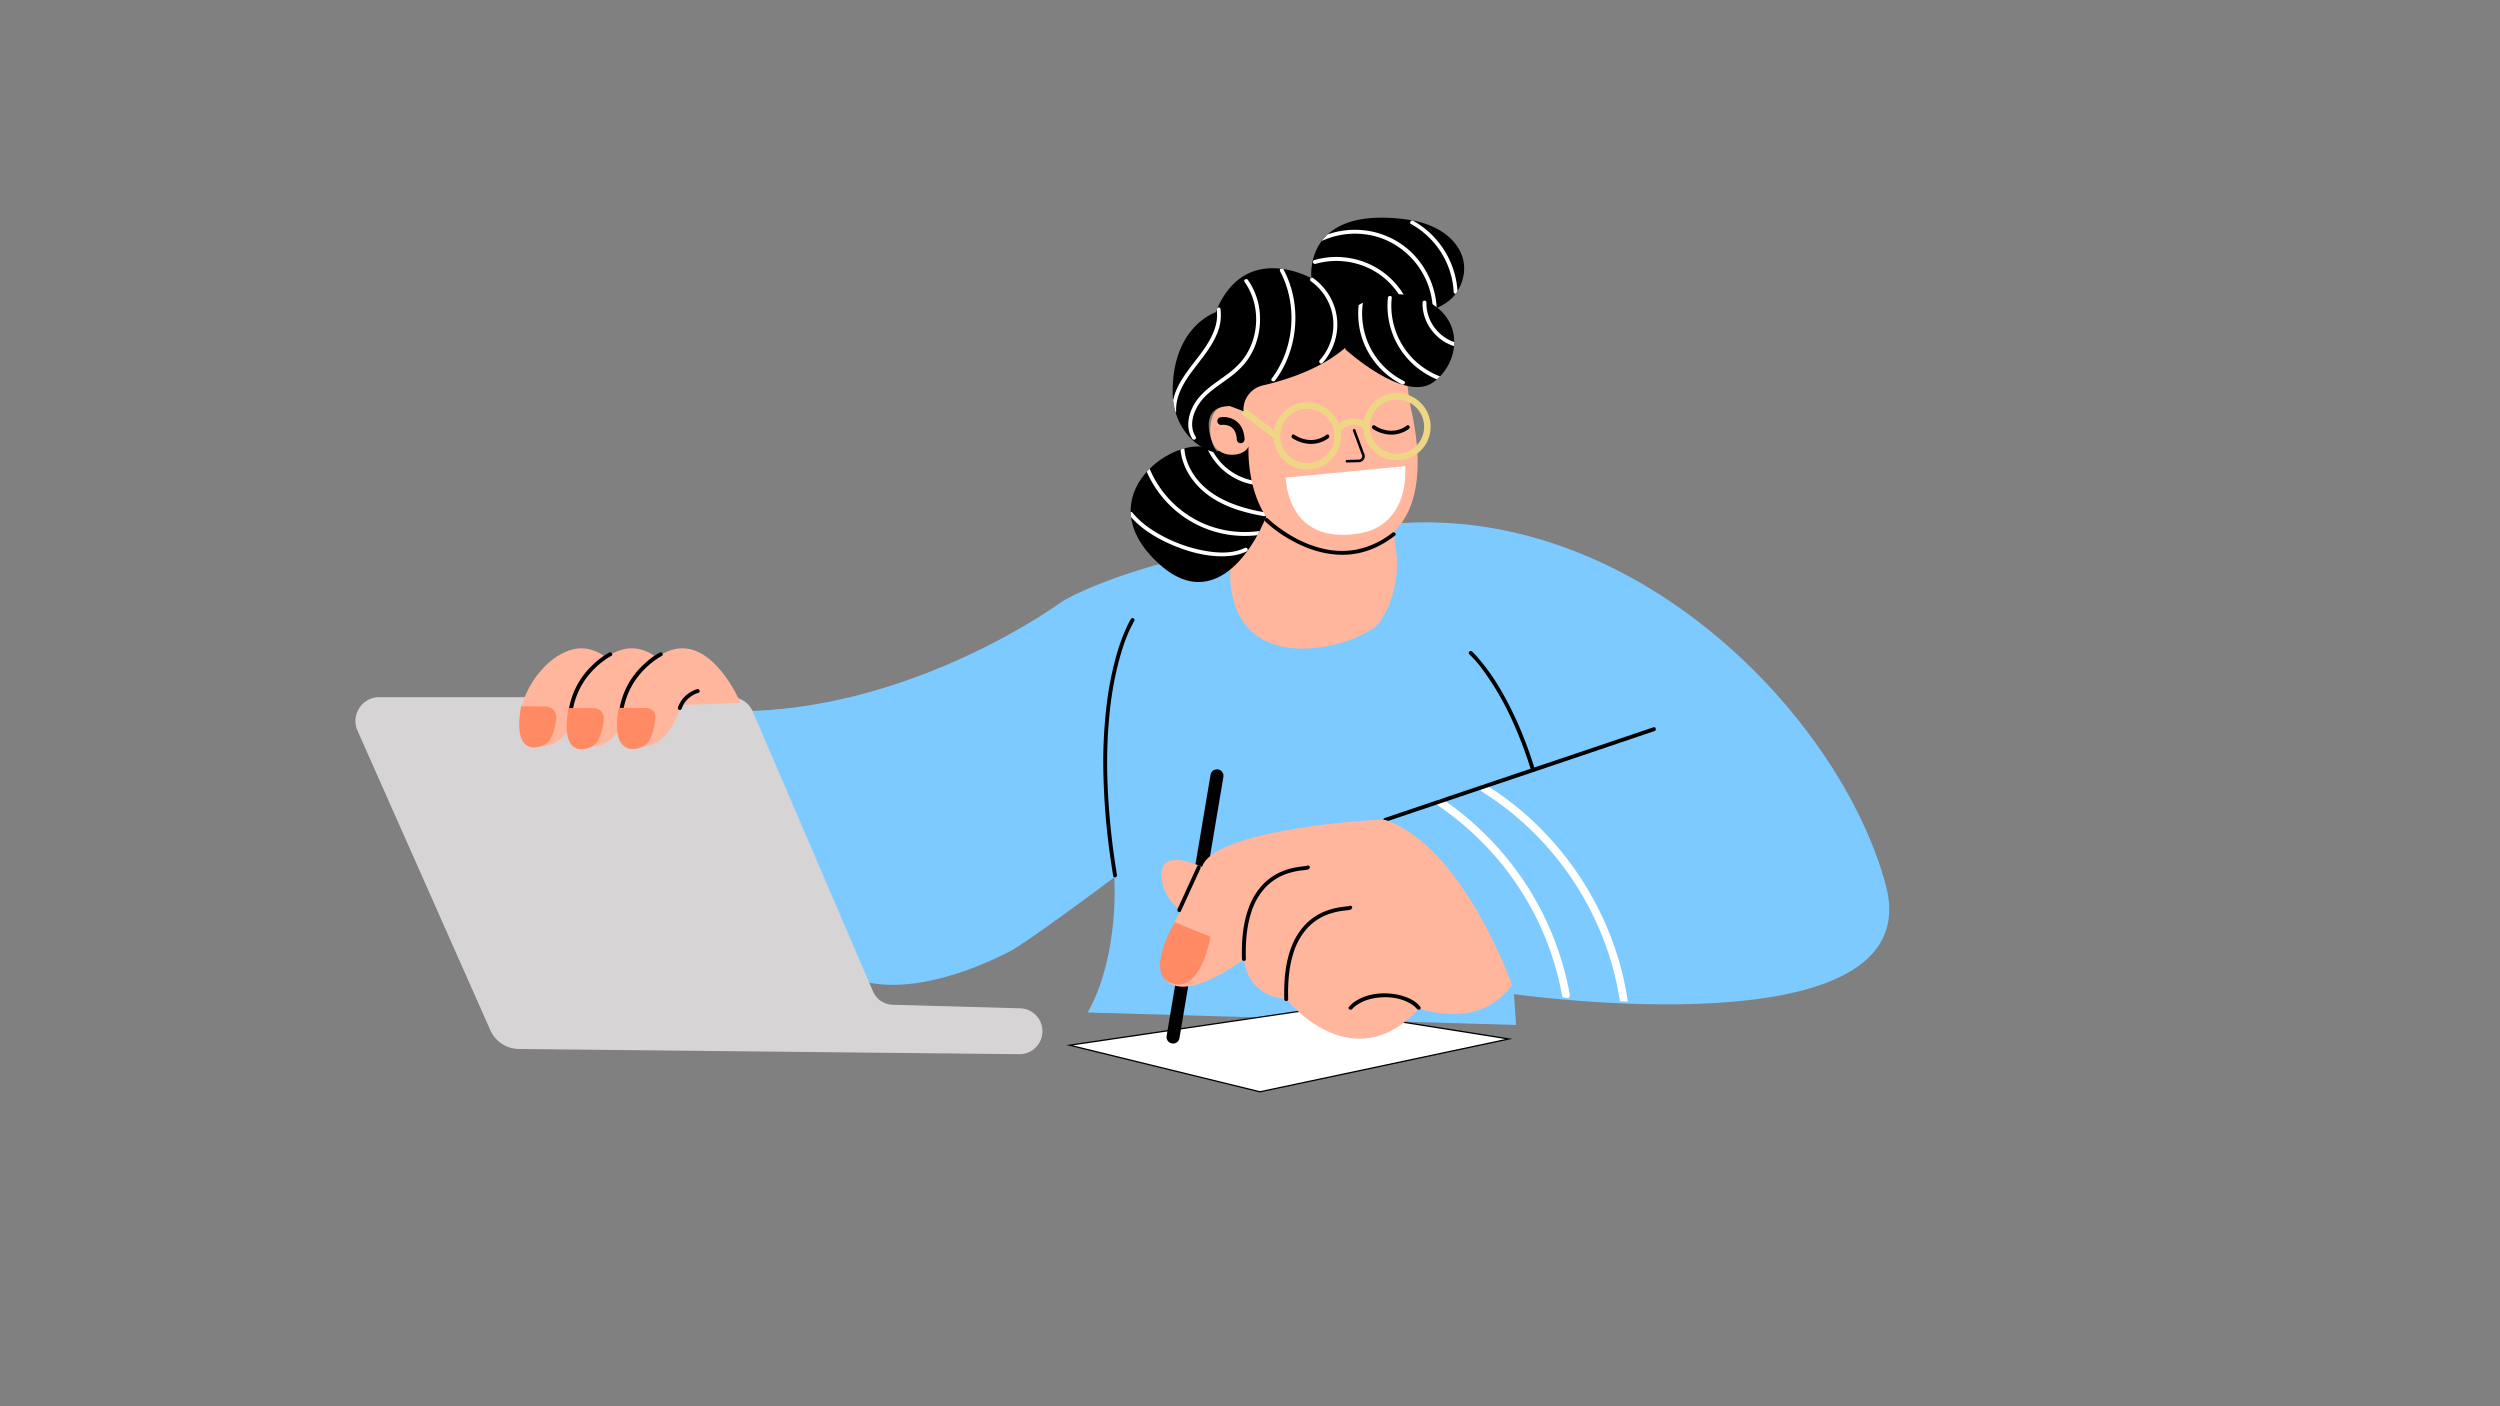 <svg id="Layer_1" data-name="Layer 1" xmlns="http://www.w3.org/2000/svg" xmlns:xlink="http://www.w3.org/1999/xlink" viewBox="0 0 1920 1080">
  <rect x="0" y="0" width="1920" height="1080" fill="#808080" stroke="none"/>
  <defs>
    <clipPath id="clip-path">
      <path d="M1161.93,762.62s319.76,45.91,285.72-82.31S1255,385,1066.16,403.29c-186.38,18-250.11,59.36-250.11,59.36S700.89,547.74,564,546.94c-2.77,106.11,40,190.38,98.14,205.79C708.9,765.14,768.34,733.6,777,729c0,0,12.38-6.57,79.42-56.61h0s4.75,59.36-19.79,104.48l326.88,9.5Z" fill="#7ccaff" stroke="#7ccaff" stroke-miterlimit="10" stroke-width="1.5"/>
    </clipPath>
    <clipPath id="clip-path-2">
      <path d="M969.31,403.74s-32.82,77.6-83.74,24.92S910.77,328,934,347.17c.4.32,45.51-24.21,45.51-24.21v59.36Z"/>
    </clipPath>
    <clipPath id="clip-path-3">
      <path d="M1050.73,243.81s54.61,4,68.85-20.58-3.77-49.81-38.78-54.61c-80.73-11.08-73.61,45.11-73.61,45.11s-51.44-29.28-73.6,26.12c0,0-34,11.08-32.94,63,.45,21.42,14.26,41.44,35.31,45.38l-3.16-3.95S917,311.88,944.67,311.88L955,315.83A19.16,19.16,0,0,1,969.85,296C993.51,290.56,1036.64,276.5,1050.73,243.81Z"/>
    </clipPath>
    <clipPath id="clip-path-4">
      <path d="M1033.31,268.34s45.12,41.16,67.28,25.33,24.53-53-11.08-64.9-61,17.41-61,17.41Z"/>
    </clipPath>
  </defs>
  <title>test</title>
  <g>
    <path d="M1161.93,762.62s319.76,45.91,285.72-82.31S1255,385,1066.16,403.29c-186.38,18-250.11,59.36-250.11,59.36S700.89,547.74,564,546.94c-2.77,106.11,40,190.38,98.14,205.79C708.9,765.14,768.34,733.6,777,729c0,0,12.38-6.57,79.42-56.61h0s4.75,59.36-19.79,104.48l326.88,9.5Z" fill="#7ccaff"/>
    <g clip-path="url(#clip-path)">
      <path d="M1105.31,619.27A228.37,228.37,0,0,1,1156,667a224.46,224.46,0,0,1,33.36,59.88A227.37,227.37,0,0,1,1199.75,765a3,3,0,0,0,5.78-1.6,231,231,0,0,0-65.87-123.62,235.8,235.8,0,0,0-31.32-25.69,3,3,0,1,0-3,5.18Z" fill="#fff"/>
      <path d="M1138.13,608.07a221,221,0,0,1,31.46,23.58,233.65,233.65,0,0,1,48.76,61.62A231,231,0,0,1,1234.22,729a225.82,225.82,0,0,1,9.64,38.51q.39,2.46.72,4.92c.22,1.61,2.28,2.48,3.69,2.09,1.73-.47,2.31-2.07,2.09-3.69a224.75,224.75,0,0,0-8.9-39.08,241.2,241.2,0,0,0-64.25-101.27,230.51,230.51,0,0,0-31.85-25q-2.08-1.35-4.2-2.66c-3.29-2-6.31,3.15-3,5.18Z" fill="#fff"/>
    </g>
    <path d="M1161.93,762.62s319.76,45.91,285.72-82.31S1255,385,1066.16,403.29c-186.38,18-250.11,59.36-250.11,59.36S700.89,547.74,564,546.94c-2.77,106.11,40,190.38,98.14,205.79C708.9,765.14,768.34,733.6,777,729c0,0,12.38-6.57,79.42-56.61h0s4.75,59.36-19.79,104.48l326.88,9.5Z" fill="none" stroke="#7ccaff" stroke-miterlimit="10" stroke-width="1.5"/>
  </g>
  <path d="M1064.18,631.1l5.54-1.87,15-5.05,22.27-7.51,27.06-9.12,29.75-10,30-10.12,27.9-9.41,23.58-8,17-5.75c2.68-.9,5.38-1.77,8.06-2.71l.34-.12c1.82-.61,1-3.51-.8-2.89l-5.54,1.87-15,5.05L1227.16,573l-27.06,9.12-29.76,10-30,10.12-27.9,9.41-23.59,8-17,5.74c-2.69.91-5.39,1.78-8.06,2.72l-.34.12c-1.82.61-1,3.51.79,2.89Z"/>
  <path d="M1128.42,502.5a81.47,81.47,0,0,1,10.42,12A214.86,214.86,0,0,1,1162,554.69a317.91,317.91,0,0,1,13.92,37.07c.57,1.83,3.47,1,2.9-.8-6.34-20.45-14.41-40.49-25.09-59.08a160.91,160.91,0,0,0-19.52-27.73,48.48,48.48,0,0,0-3.67-3.78c-1.44-1.28-3.57.84-2.12,2.13Z"/>
  <path d="M868.58,475.35a52.51,52.51,0,0,0-3.48,6.7,149.62,149.62,0,0,0-7.66,21.12,246.91,246.91,0,0,0-7.29,36.34,364.53,364.53,0,0,0-2.77,52.74,535.79,535.79,0,0,0,6,70.53c.49,3.34,1,6.68,1.56,10,.31,1.9,3.2,1.1,2.89-.79a558.06,558.06,0,0,1-7.31-72.4,384.43,384.43,0,0,1,1.92-54.5,256.3,256.3,0,0,1,6.91-37.69c1.19-4.43,2.52-8.82,4-13.14q.9-2.58,1.89-5.11c.3-.74.59-1.48.9-2.22l.21-.49c.14-.34-.13.3,0,0,0-.07.05-.13.08-.19l.44-1c1.24-2.84,2.7-5.52,4.16-8.25,0,0,0-.06.06-.1,1.05-1.62-1.55-3.13-2.59-1.51Z"/>
  <path d="M947,457.51c-7.52-34.43,12.27-61.34,12.27-61.34l108.83.39,3.41,24.95a83.38,83.38,0,0,1-5.85,44.39c-3,6.85-6.6,12.74-10.62,15.75C1034.28,497.19,960,516.69,947,457.51Z" fill="#ffb69d" stroke="#ffb69d" stroke-miterlimit="10"/>
  <g>
    <path d="M969.31,403.74s-32.82,77.6-83.74,24.92S910.77,328,934,347.17c.4.32,45.51-24.21,45.51-24.21v59.36Z"/>
    <g clip-path="url(#clip-path-2)">
      <path d="M867.58,395.81c8.25,10.07,20.06,17.2,31.86,22.35,12.38,5.4,26,9.19,39.61,9.08,6.32-.05,12.74-1,18.47-3.83,1.73-.84.21-3.43-1.52-2.59-10.27,5-23,3.87-33.85,1.57A110.11,110.11,0,0,1,884.92,407a67,67,0,0,1-15.22-13.27c-1.22-1.5-3.34.64-2.12,2.12Z" fill="#fff"/>
      <path d="M879.46,359.28a83,83,0,0,0,24.17,33.5,81.83,81.83,0,0,0,40.14,17.91,83.61,83.61,0,0,0,26-.24c1.9-.32,1.1-3.21-.8-2.9a80.15,80.15,0,0,1-43.41-4.95,79.36,79.36,0,0,1-43.25-44.12c-.7-1.78-3.6-1-2.89.8Z" fill="#fff"/>
      <path d="M906.48,342.88c.36,11.29,5.54,21.82,13.12,30,8.15,8.84,18.95,14.66,30.25,18.45a139.87,139.87,0,0,0,20.78,5.05c1.88.33,2.7-2.56.79-2.89-22.22-3.85-46.16-12.19-57.29-33.45a39.8,39.8,0,0,1-4.65-17.19c-.06-1.93-3.06-1.93-3,0Z" fill="#fff"/>
      <path d="M926.8,343.57a47.94,47.94,0,0,0,25.56,25.58,44.78,44.78,0,0,0,10.18,3c1.89.32,2.7-2.57.8-2.89a44.76,44.76,0,0,1-33.64-26.43,1.55,1.55,0,0,0-1.85-1,1.51,1.51,0,0,0-1.05,1.84Z" fill="#fff"/>
    </g>
  </g>
  <path d="M1011.94,224s-67.27-4-57,91.81c0,0-23-15-25.33,11.88s26.12,24.53,29.28,15c0,0-5.54,87.86,76.78,79.94,62.7-6,55.59-73.61,48.65-105.46a193.94,193.94,0,0,1-4.12-31.1C1079,261.93,1069,217,1011.94,224Z" fill="#ffb69d"/>
  <g>
    <path d="M1050.73,243.81s54.61,4,68.85-20.58-3.77-49.81-38.78-54.61c-80.73-11.08-73.61,45.11-73.61,45.11s-51.44-29.28-73.6,26.12c0,0-34,11.08-32.94,63,.45,21.42,14.26,41.44,35.31,45.38l-3.16-3.95S917,311.88,944.67,311.88L955,315.83A19.16,19.16,0,0,1,969.85,296C993.51,290.56,1036.64,276.5,1050.73,243.81Z"/>
    <g clip-path="url(#clip-path-3)">
      <path d="M918.28,335.43c-5.1-8-2.28-17.94,2.62-25.28,5.76-8.64,15.13-14,23.25-20.16a67.85,67.85,0,0,0,11.31-10.23,50,50,0,0,0,7.1-11.11,55.9,55.9,0,0,0,5.1-25.82A51.87,51.87,0,0,0,958.42,215c-1.11-1.57-3.71-.07-2.59,1.51,10.25,14.42,11.59,34.26,4.28,50.26a47.15,47.15,0,0,1-7,11.1,69.25,69.25,0,0,1-11.5,10.26c-8.18,6.06-17.25,11.58-23.09,20.15C912.9,316.57,910,328,915.69,337c1,1.62,3.63.12,2.59-1.52Z" fill="#fff"/>
      <path d="M903.29,316c-.58-11.56,5.6-21.82,12.21-30.8,7-9.44,14.88-18.23,19.32-29.23a35.78,35.78,0,0,0,2.49-18.73c-.28-1.9-3.18-1.09-2.89.8,1.73,11.65-4.4,22.61-10.93,31.75S909,287.54,904.16,298a38.63,38.63,0,0,0-3.87,18c.1,1.92,3.1,1.93,3,0Z" fill="#fff"/>
      <path d="M979.25,292.27c14.12-18.85,18.82-44.06,13.44-66.9a76.49,76.49,0,0,0-7-18.54c-.91-1.71-3.5-.19-2.59,1.51,10.72,20.11,11.45,44.81,2.94,65.84a74.27,74.27,0,0,1-9.39,16.57c-1.16,1.55,1.44,3,2.59,1.52Z" fill="#fff"/>
      <path d="M1006.82,216.06a41.24,41.24,0,0,1,15.27,20.72,40.94,40.94,0,0,1-8.53,39.85c-1.29,1.43.82,3.56,2.12,2.12A44.65,44.65,0,0,0,1027,251.86a43.43,43.43,0,0,0-7.41-26.92,44.61,44.61,0,0,0-11.25-11.47c-1.58-1.12-3.08,1.48-1.52,2.59Z" fill="#fff"/>
      <path d="M1010.21,202.67a58.66,58.66,0,0,1,43.14,4.34,57.09,57.09,0,0,1,27.51,32.66,57.91,57.91,0,0,1,2.68,24.3c-.2,1.92,2.8,1.91,3,0a61.39,61.39,0,0,0-12.13-43,60,60,0,0,0-38.9-22.91,60.85,60.85,0,0,0-26.09,1.67c-1.85.54-1.07,3.43.79,2.89Z" fill="#fff"/>
      <path d="M1015.39,184.94a61.13,61.13,0,0,1,45.67-1.95,60.45,60.45,0,0,1,39.23,52.06c.13,1.92,3.14,1.93,3,0a64.25,64.25,0,0,0-18.94-40.89,62.47,62.47,0,0,0-43.46-17.67,63.16,63.16,0,0,0-27,5.86c-1.74.81-.22,3.39,1.52,2.59Z" fill="#fff"/>
      <path d="M1083.79,172.11a63.85,63.85,0,0,1,30.31,38.16,60.37,60.37,0,0,1,2.31,13.93c.09,1.93,3.09,1.94,3,0a67,67,0,0,0-22-46,63.64,63.64,0,0,0-12.15-8.64c-1.69-.93-3.21,1.66-1.51,2.59Z" fill="#fff"/>
    </g>
  </g>
  <g>
    <path d="M1033.31,268.34s45.12,41.16,67.28,25.33,24.53-53-11.08-64.9-61,17.41-61,17.41Z"/>
    <g clip-path="url(#clip-path-4)">
      <path d="M1045.56,223.67a61.57,61.57,0,0,0,.13,34.87,61.11,61.11,0,0,0,31,36.68c1.72.86,3.24-1.73,1.51-2.6a57.86,57.86,0,0,1-29.72-68.15,1.5,1.5,0,0,0-2.89-.8Z" fill="#fff"/>
      <path d="M1065.89,228.72a61.64,61.64,0,0,0,5.41,32,61.19,61.19,0,0,0,34,31.3c1.81.68,2.59-2.22.8-2.9a58,58,0,0,1-37.23-60.41c.2-1.91-2.8-1.9-3,0Z" fill="#fff"/>
      <path d="M1092.51,232.3c-.53,15.43,10.66,30.22,25.64,33.91,1.88.46,2.68-2.43.8-2.89-13.74-3.38-23.93-16.88-23.44-31,.07-1.93-2.93-1.93-3,0Z" fill="#fff"/>
    </g>
  </g>
  <path d="M1040,330.48l6.53,17.71a3.76,3.76,0,0,1-2.22,5.74l-9.85.29" fill="none" stroke="#000" stroke-linecap="round" stroke-linejoin="round" stroke-width="2"/>
  <circle cx="1004.03" cy="334.83" r="23.35" fill="none" stroke="#efd684" stroke-miterlimit="10" stroke-width="5"/>
  <circle cx="1072.89" cy="327.71" r="23.35" fill="none" stroke="#efd684" stroke-miterlimit="10" stroke-width="5"/>
  <path d="M987.49,366.77l91.64-8.77s4.81,45.4-35.86,51.79C987.49,418.56,987.49,366.77,987.49,366.77Z" fill="#fff"/>
  <path d="M971.7,400.4A95.69,95.69,0,0,0,991.88,415c14.46,8.1,31.08,12.81,47.7,10.48,11.75-1.66,22.52-6.92,31.81-14.19,1.52-1.19-.62-3.3-2.12-2.12a64.69,64.69,0,0,1-27.64,12.94,62.13,62.13,0,0,1-25.33-.67c-13.13-3-25.55-9.59-36.07-17.72a70.8,70.8,0,0,1-6.4-5.45c-1.38-1.35-3.51.77-2.13,2.13Z"/>
  <path d="M1049.54,328.1s-10.26-11.08-22.94,2.38" fill="none" stroke="#efd684" stroke-miterlimit="10" stroke-width="5"/>
  <path d="M992.59,336.52a25.77,25.77,0,0,0,9,3.78,22.62,22.62,0,0,0,18.66-3.78c1.54-1.13,0-3.74-1.51-2.59a19.87,19.87,0,0,1-17,3.34,23.6,23.6,0,0,1-7.66-3.34c-1.58-1.11-3.08,1.49-1.51,2.59Z"/>
  <path d="M1054.32,329.4a25.85,25.85,0,0,0,9,3.78A22.65,22.65,0,0,0,1082,329.4c1.54-1.13,0-3.74-1.51-2.59a19.84,19.84,0,0,1-17,3.33,23.23,23.23,0,0,1-7.65-3.33c-1.59-1.11-3.09,1.49-1.52,2.59Z"/>
  <line x1="954.96" y1="315.83" x2="980.28" y2="334.83" fill="none" stroke="#efd684" stroke-miterlimit="10" stroke-width="5"/>
  <path d="M938.74,326.25c-1.08.16-.87.1-.41.06s.68,0,1-.05,1,0,1.44.05,1.4.25.15,0l.92.16a14.46,14.46,0,0,1,2,.57c.15.06.3.13.45.18-1.05-.37-.36-.15-.11,0a11.88,11.88,0,0,1,1.11.6l.44.3c.12.08.73.53.24.15s0,.06.17.16.38.34.56.52a9.17,9.17,0,0,0,.88,1s-.48-.65-.22-.28a2.83,2.83,0,0,0,.2.28c.15.22.29.44.43.67.3.5.55,1,.8,1.56.18.36-.28-.75-.08-.19,0,.15.11.31.17.46.12.33.22.66.32,1q.27,1,.45,2c0,.08.14.53.09.59l0-.39c0,.14,0,.28,0,.42,0,.43.07.87.1,1.31a3,3,0,1,0,6,0,22.52,22.52,0,0,0-2.2-8.95,14.89,14.89,0,0,0-4.63-5.31,16.45,16.45,0,0,0-9.31-2.82,16.18,16.18,0,0,0-2.6.2,3,3,0,0,0-2.09,3.69,3.1,3.1,0,0,0,3.69,2.1Z"/>
  <path d="M291.31,535.43H561.36a18.29,18.29,0,0,1,16.8,11.06l92.32,214.89a17,17,0,0,0,15.14,10.28l97.84,2.72A17.62,17.62,0,0,1,800.6,792h0a17.63,17.63,0,0,1-17.81,17.62l-384.27-4a24.28,24.28,0,0,1-21.94-14.43l-102-230A18.28,18.28,0,0,1,291.31,535.43Z" fill="#d6d4d4"/>
  <path d="M491.15,539.82s-21.37-51.44-53.82-40.36-52.24,65.69-26.91,72.81,34.83-30.87,34.83-30.87Z" fill="#ffb69d"/>
  <path d="M568.72,539.82s-21.37-51.44-53.82-40.36S462.66,565.15,488,572.27s34.82-30.87,34.82-30.87Z" fill="#ffb69d"/>
  <path d="M529.93,539.82s-21.37-51.44-53.82-40.36-52.23,65.69-26.91,72.81S484,541.4,484,541.4Z" fill="#ffb69d"/>
  <path d="M506.7,501.18a54.06,54.06,0,0,0-11.46,8.34A60.27,60.27,0,0,0,475,558.42c.09,1.92,3.09,1.93,3,0a58.1,58.1,0,0,1,9.43-35.27,62.66,62.66,0,0,1,16.83-16.94,38.54,38.54,0,0,1,4-2.44c1.72-.88.21-3.46-1.51-2.59Z"/>
  <path d="M467.91,501.18a54.57,54.57,0,0,0-11.46,8.34,60.35,60.35,0,0,0-20.27,48.9c.1,1.92,3.1,1.93,3,0a58,58,0,0,1,9.44-35.27,62.62,62.62,0,0,1,16.82-16.94,38.68,38.68,0,0,1,4-2.44c1.72-.88.2-3.46-1.52-2.59Z"/>
  <g>
    <polygon points="821.42 802.71 1011.94 774.6 1158.79 797.91 967.63 838.49 821.42 802.71" fill="#fff"/>
    <path d="M1011.94,775.11,1156.05,798,967.64,838,824,802.84l187.92-27.73m0-1L818.82,802.59,967.62,839l193.91-41.16L1011.94,774.1Z"/>
  </g>
  <line x1="900.89" y1="796.43" x2="934.63" y2="595.84" fill="none" stroke="#000" stroke-linecap="round" stroke-linejoin="round" stroke-width="10"/>
  <g>
    <path d="M1063.79,629.65c-3-1-127.43,6.34-140.1,34.83S879.37,742,897.58,754.71s57.77-18.21,57.77-18.21.79,27.71,32.45,30.87c0,0,50.66,63.32,102.1,7.12,0,0,46.7,17.42,71.24-18.2C1161.14,756.29,1123.94,650.23,1063.79,629.65Z" fill="#ffb69d"/>
    <path d="M1003,665.66a3.45,3.45,0,0,1,.31-.55s.41-.3.17-.15c.12-.08.37-.08,0,0s-.79.16-1.19.21c.09,0,.33,0,0,0l-.45.05-1,.12-2.56.33a55,55,0,0,0-12.36,3.07A43.8,43.8,0,0,0,971,678.15a51.52,51.52,0,0,0-12.18,19.59c-3.87,10.67-5.05,22.23-5.07,33.51,0,1.75,0,3.5.08,5.25.06,1.93,3.06,1.94,3,0-.35-11.78.38-23.8,3.92-35.11a50.51,50.51,0,0,1,11.33-20.07,41.14,41.14,0,0,1,14-9.46,53.21,53.21,0,0,1,12.54-3.25l.56-.08.32,0,1.11-.14,1.82-.22a6.29,6.29,0,0,0,2.67-.65,1.94,1.94,0,0,0,.78-1c.68-1.81-2.22-2.59-2.89-.8Z"/>
    <path d="M1035.43,696.53a4.21,4.21,0,0,1,.31-.56s.41-.3.17-.14c.12-.08.37-.09,0,0s-.79.15-1.19.21c.09,0,.33,0,0,0l-.45.05-1,.12-2.56.32a55.5,55.5,0,0,0-12.36,3.07,44.11,44.11,0,0,0-14.85,9.42,51.67,51.67,0,0,0-12.18,19.59c-3.87,10.67-5,22.24-5.07,33.52,0,1.75,0,3.5.08,5.25.06,1.93,3.06,1.94,3,0-.35-11.78.38-23.8,3.92-35.11a50.44,50.44,0,0,1,11.33-20.07,41.17,41.17,0,0,1,14-9.47,53.68,53.68,0,0,1,12.54-3.24l.56-.08.32,0,1.11-.14,1.82-.22a6.44,6.44,0,0,0,2.67-.65,1.94,1.94,0,0,0,.78-1c.68-1.81-2.22-2.59-2.89-.8Z"/>
    <path d="M923.69,666.06s-33.24-16.62-31.66,7.13,26.12,32.45,26.12,32.45L934,670.81Z" fill="#ffb69d"/>
    <path d="M1038.57,774.86c-.46.6-.13.16,0,0l.7-.75a19,19,0,0,1,2.5-2.09,31.93,31.93,0,0,1,11.31-4.92c10.09-2.35,22.22-1.55,31.07,4.26a19.6,19.6,0,0,1,3.17,2.52c.29.29.57.59.84.89s.38.49.06.07c1.14,1.53,3.74,0,2.59-1.52-3.64-5-10.35-7.76-16.1-9.11-10.94-2.56-24.07-1.62-33.65,4.67a19.77,19.77,0,0,0-5.07,4.44c-1.17,1.54,1.43,3,2.59,1.52Z"/>
    <path d="M919.4,665.31l-13.22,28.88-1.87,4.09c-.8,1.74,1.79,3.27,2.59,1.51l13.22-28.88,1.87-4.09c.8-1.74-1.79-3.27-2.59-1.51Z"/>
  </g>
  <path d="M902.23,708.27l27.4,11.22s-7.72,46.27-31.66,34.82C879.77,745.61,902.23,708.27,902.23,708.27Z" fill="#ff8a63"/>
  <path d="M475.26,543.58l21.42.15a6.78,6.78,0,0,1,6.7,7.48c-.79,7.63-3,18.81-9.06,21.85C484.82,577.81,469.06,577.41,475.26,543.58Z" fill="#ff8a63"/>
  <path d="M436.68,543.78l19.63.14a7.51,7.51,0,0,1,7.4,8.36c-.86,7.59-3.1,18.05-9,21C445.25,578,430.49,577.61,436.68,543.78Z" fill="#ff8a63"/>
  <path d="M400.27,542.4l18.69.13a8.36,8.36,0,0,1,8.22,9.4c-.95,7.47-3.24,17.15-8.84,20C408.84,576.63,394.08,576.23,400.27,542.4Z" fill="#ff8a63"/>
  <path d="M535.47,529.27a18.46,18.46,0,0,0-4.05,1.63,21.9,21.9,0,0,0-10.75,12.48,1.5,1.5,0,0,0,2.9.8,18.73,18.73,0,0,1,5.87-8.42,15.72,15.72,0,0,1,1.57-1.15c.54-.35,1.1-.68,1.67-1s1-.49,1.43-.7l.17-.07c-.25.1.14-.06.18-.08l.55-.21a10.81,10.81,0,0,1,1.26-.39c1.88-.45,1.08-3.34-.8-2.9Z"/>
</svg>
